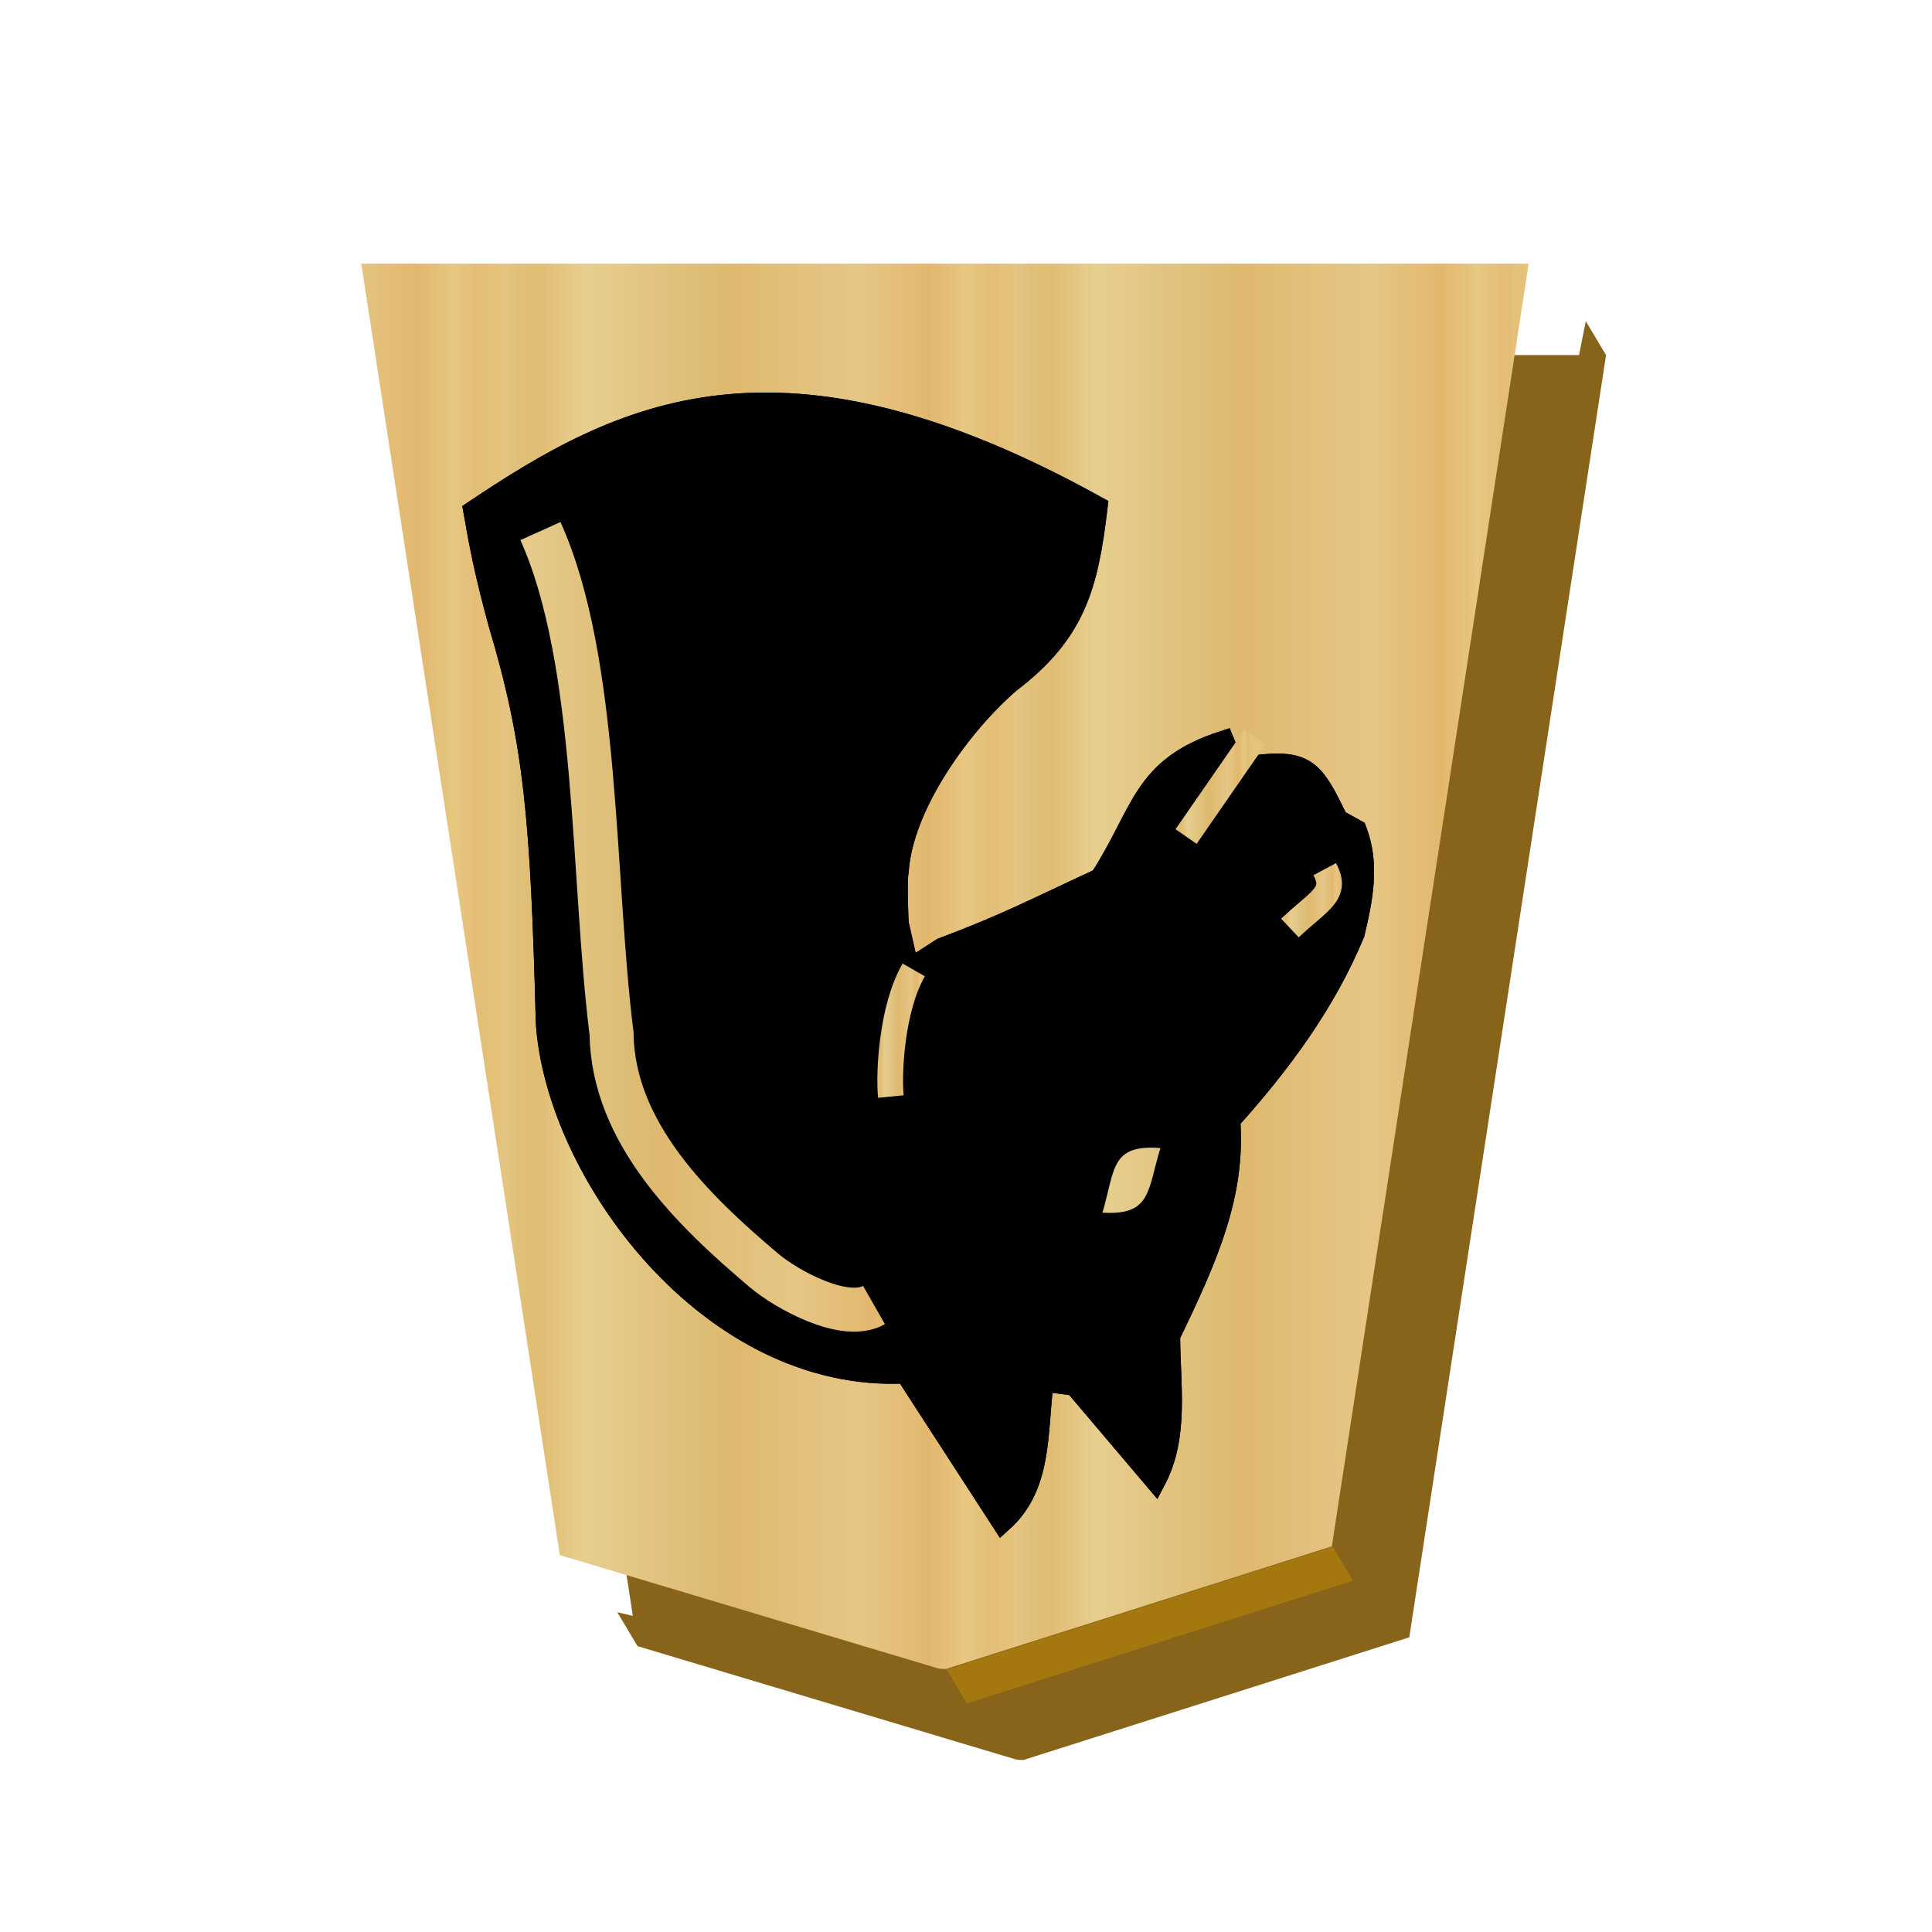 <?xml version="1.0" encoding="UTF-8" standalone="no"?>
<svg
   xmlns:dc="http://purl.org/dc/elements/1.1/"
   xmlns:cc="http://creativecommons.org/ns#"
   xmlns:rdf="http://www.w3.org/1999/02/22-rdf-syntax-ns#"
   xmlns:svg="http://www.w3.org/2000/svg"
   xmlns="http://www.w3.org/2000/svg"
   xmlns:xlink="http://www.w3.org/1999/xlink"
   xmlns:sodipodi="http://sodipodi.sourceforge.net/DTD/sodipodi-0.dtd"
   xmlns:inkscape="http://www.inkscape.org/namespaces/inkscape"
   width="60"
   height="60"
   version="1.1"
   id="svg1717"
   sodipodi:docname="1KE.svg"
   inkscape:version="1.0.1 (3bc2e813f5, 2020-09-07)">
  <defs
     id="defs1721">
    <filter
       style="color-interpolation-filters:sRGB"
       inkscape:label="Drop Shadow"
       id="filter1552">
      <feFlood
         flood-opacity="0.498"
         flood-color="rgb(0,0,0)"
         result="flood"
         id="feFlood1542" />
      <feComposite
         in="flood"
         in2="SourceGraphic"
         operator="in"
         result="composite1"
         id="feComposite1544" />
      <feGaussianBlur
         in="composite1"
         stdDeviation="2.5"
         result="blur"
         id="feGaussianBlur1546" />
      <feOffset
         dx="4.57967e-15"
         dy="4.41314e-15"
         result="offset"
         id="feOffset1548" />
      <feComposite
         in="SourceGraphic"
         in2="offset"
         operator="over"
         result="composite2"
         id="feComposite1550" />
    </filter>
    <filter
       style="color-interpolation-filters:sRGB"
       inkscape:label="Drop Shadow"
       id="filter1540">
      <feFlood
         flood-opacity="0.498"
         flood-color="rgb(0,0,0)"
         result="flood"
         id="feFlood1530" />
      <feComposite
         in="flood"
         in2="SourceGraphic"
         operator="in"
         result="composite1"
         id="feComposite1532" />
      <feGaussianBlur
         in="composite1"
         stdDeviation="2.5"
         result="blur"
         id="feGaussianBlur1534" />
      <feOffset
         dx="4.57967e-15"
         dy="4.41314e-15"
         result="offset"
         id="feOffset1536" />
      <feComposite
         in="SourceGraphic"
         in2="offset"
         operator="over"
         result="composite2"
         id="feComposite1538" />
    </filter>
    <filter
       id="drop-shadow-9">
      <feGaussianBlur
         in="SourceAlpha"
         result="blur"
         stdDeviation="2"
         id="feGaussianBlur5056" />
      <feOffset
         result="offsetBlur"
         dx="2"
         dy="2"
         id="feOffset5058" />
      <feBlend
         in="SourceGraphic"
         in2="offsetBlur"
         mode="normal"
         id="feBlend5060" />
    </filter>
    <filter
       id="drop-shadow-2">
      <feGaussianBlur
         in="SourceAlpha"
         result="blur"
         stdDeviation="2"
         id="feGaussianBlur6807" />
      <feOffset
         result="offsetBlur"
         dx="2"
         dy="2"
         id="feOffset6809" />
      <feBlend
         in="SourceGraphic"
         in2="offsetBlur"
         mode="normal"
         id="feBlend6811" />
    </filter>
    <filter
       id="drop-shadow-2-8">
      <feGaussianBlur
         in="SourceAlpha"
         result="blur"
         stdDeviation="2"
         id="feGaussianBlur6807-2" />
      <feOffset
         result="offsetBlur"
         dx="2"
         dy="2"
         id="feOffset6809-8" />
      <feBlend
         in="SourceGraphic"
         in2="offsetBlur"
         mode="normal"
         id="feBlend6811-0" />
    </filter>
    <filter
       id="drop-shadow-6">
      <feGaussianBlur
         in="SourceAlpha"
         result="blur"
         stdDeviation="2"
         id="feGaussianBlur5056-9" />
      <feOffset
         result="offsetBlur"
         dx="2"
         dy="2"
         id="feOffset5058-0" />
      <feBlend
         in="SourceGraphic"
         in2="offsetBlur"
         mode="normal"
         id="feBlend5060-9" />
    </filter>
    <filter
       id="drop-shadow-27">
      <feGaussianBlur
         in="SourceAlpha"
         result="blur"
         stdDeviation="2"
         id="feGaussianBlur5056-5" />
      <feOffset
         result="offsetBlur"
         dx="2"
         dy="2"
         id="feOffset5058-6" />
      <feBlend
         in="SourceGraphic"
         in2="offsetBlur"
         mode="normal"
         id="feBlend5060-96" />
    </filter>
    <filter
       id="drop-shadow-2-88">
      <feGaussianBlur
         in="SourceAlpha"
         result="blur"
         stdDeviation="2"
         id="feGaussianBlur6807-1" />
      <feOffset
         result="offsetBlur"
         dx="2"
         dy="2"
         id="feOffset6809-5" />
      <feBlend
         in="SourceGraphic"
         in2="offsetBlur"
         mode="normal"
         id="feBlend6811-7" />
    </filter>
    <filter
       id="drop-shadow-2-6">
      <feGaussianBlur
         in="SourceAlpha"
         result="blur"
         stdDeviation="2"
         id="feGaussianBlur6807-4" />
      <feOffset
         result="offsetBlur"
         dx="2"
         dy="2"
         id="feOffset6809-6" />
      <feBlend
         in="SourceGraphic"
         in2="offsetBlur"
         mode="normal"
         id="feBlend6811-8" />
    </filter>
    <filter
       id="drop-shadow-62">
      <feGaussianBlur
         in="SourceAlpha"
         result="blur"
         stdDeviation="2"
         id="feGaussianBlur5056-7" />
      <feOffset
         result="offsetBlur"
         dx="2"
         dy="2"
         id="feOffset5058-9" />
      <feBlend
         in="SourceGraphic"
         in2="offsetBlur"
         mode="normal"
         id="feBlend5060-1" />
    </filter>
    <filter
       id="drop-shadow-1">
      <feGaussianBlur
         in="SourceAlpha"
         result="blur"
         stdDeviation="2"
         id="feGaussianBlur5056-0" />
      <feOffset
         result="offsetBlur"
         dx="2"
         dy="2"
         id="feOffset5058-7" />
      <feBlend
         in="SourceGraphic"
         in2="offsetBlur"
         mode="normal"
         id="feBlend5060-4" />
    </filter>
    <filter
       id="drop-shadow-2-67">
      <feGaussianBlur
         in="SourceAlpha"
         result="blur"
         stdDeviation="2"
         id="feGaussianBlur6807-7" />
      <feOffset
         result="offsetBlur"
         dx="2"
         dy="2"
         id="feOffset6809-4" />
      <feBlend
         in="SourceGraphic"
         in2="offsetBlur"
         mode="normal"
         id="feBlend6811-74" />
    </filter>
    <filter
       id="drop-shadow-2-86">
      <feGaussianBlur
         in="SourceAlpha"
         result="blur"
         stdDeviation="2"
         id="feGaussianBlur6807-6" />
      <feOffset
         result="offsetBlur"
         dx="2"
         dy="2"
         id="feOffset6809-9" />
      <feBlend
         in="SourceGraphic"
         in2="offsetBlur"
         mode="normal"
         id="feBlend6811-1" />
    </filter>
    <filter
       id="drop-shadow-22">
      <feGaussianBlur
         in="SourceAlpha"
         result="blur"
         stdDeviation="2"
         id="feGaussianBlur5056-0-5" />
      <feOffset
         result="offsetBlur"
         dx="2"
         dy="2"
         id="feOffset5058-0-0" />
      <feBlend
         in="SourceGraphic"
         in2="offsetBlur"
         mode="normal"
         id="feBlend5060-0" />
    </filter>
    <inkscape:path-effect
       effect="mirror_symmetry"
       start_point="275.143,98.12"
       end_point="275.143,350.073"
       center_point="275.143,224.097"
       id="path-effect4547-0-2"
       is_visible="true"
       mode="free"
       discard_orig_path="false"
       fuse_paths="true"
       oposite_fuse="false"
       lpeversion="0"
       split_items="false" />
    <inkscape:path-effect
       effect="mirror_symmetry"
       start_point="274.676,240.216"
       end_point="274.676,418.884"
       center_point="274.676,329.55"
       id="path-effect4551-7-2"
       is_visible="true"
       mode="free"
       discard_orig_path="false"
       fuse_paths="false"
       oposite_fuse="false"
       lpeversion="0"
       split_items="false" />
    <inkscape:path-effect
       effect="mirror_symmetry"
       start_point="273.503,331.921"
       end_point="273.503,477.302"
       center_point="273.503,404.612"
       id="path-effect4557-0-7"
       is_visible="true"
       mode="free"
       discard_orig_path="false"
       fuse_paths="false"
       oposite_fuse="false"
       lpeversion="0"
       split_items="false" />
    <inkscape:path-effect
       effect="mirror_symmetry"
       start_point="315.718,90.193"
       end_point="315.718,96.193"
       center_point="315.718,93.193"
       id="path-effect4669-0"
       is_visible="true"
       mode="free"
       discard_orig_path="false"
       fuse_paths="false"
       oposite_fuse="false"
       lpeversion="0"
       split_items="false" />
    <inkscape:path-effect
       oposite_fuse="false"
       fuse_paths="false"
       discard_orig_path="false"
       mode="free"
       is_visible="true"
       id="path-effect4802-2"
       center_point="316.911,93.06"
       end_point="316.911,96.06"
       start_point="316.911,90.06"
       effect="mirror_symmetry"
       lpeversion="0"
       split_items="false" />
    <filter
       id="drop-shadow-2-8-6">
      <feGaussianBlur
         in="SourceAlpha"
         result="blur"
         stdDeviation="2"
         id="feGaussianBlur6807-40" />
      <feOffset
         result="offsetBlur"
         dx="2"
         dy="2"
         id="feOffset6809-4-3" />
      <feBlend
         in="SourceGraphic"
         in2="offsetBlur"
         mode="normal"
         id="feBlend6811-3" />
    </filter>
    <inkscape:path-effect
       effect="mirror_symmetry"
       start_point="275.143,98.12"
       end_point="275.143,350.073"
       center_point="275.143,224.097"
       id="path-effect4547-0-3"
       is_visible="true"
       mode="free"
       discard_orig_path="false"
       fuse_paths="true"
       oposite_fuse="false"
       lpeversion="0"
       split_items="false" />
    <inkscape:path-effect
       effect="mirror_symmetry"
       start_point="274.676,240.216"
       end_point="274.676,418.884"
       center_point="274.676,329.55"
       id="path-effect4551-7-8"
       is_visible="true"
       mode="free"
       discard_orig_path="false"
       fuse_paths="false"
       oposite_fuse="false"
       lpeversion="0"
       split_items="false" />
    <inkscape:path-effect
       effect="mirror_symmetry"
       start_point="273.503,331.921"
       end_point="273.503,477.302"
       center_point="273.503,404.612"
       id="path-effect4557-0-3"
       is_visible="true"
       mode="free"
       discard_orig_path="false"
       fuse_paths="false"
       oposite_fuse="false"
       lpeversion="0"
       split_items="false" />
    <inkscape:path-effect
       effect="mirror_symmetry"
       start_point="315.718,90.193"
       end_point="315.718,96.193"
       center_point="315.718,93.193"
       id="path-effect4669-5"
       is_visible="true"
       mode="free"
       discard_orig_path="false"
       fuse_paths="false"
       oposite_fuse="false"
       lpeversion="0"
       split_items="false" />
    <inkscape:path-effect
       oposite_fuse="false"
       fuse_paths="false"
       discard_orig_path="false"
       mode="free"
       is_visible="true"
       id="path-effect4802-0"
       center_point="316.911,93.06"
       end_point="316.911,96.06"
       start_point="316.911,90.06"
       effect="mirror_symmetry"
       lpeversion="0"
       split_items="false" />
    <filter
       id="drop-shadow-5">
      <feGaussianBlur
         in="SourceAlpha"
         result="blur"
         stdDeviation="2"
         id="feGaussianBlur5056-6" />
      <feOffset
         result="offsetBlur"
         dx="2"
         dy="2"
         id="feOffset5058-2" />
      <feBlend
         in="SourceGraphic"
         in2="offsetBlur"
         mode="normal"
         id="feBlend5060-8" />
    </filter>
    <inkscape:path-effect
       effect="mirror_symmetry"
       start_point="284.186,120.293"
       end_point="284.186,137.982"
       center_point="284.186,129.137"
       id="path-effect4724-5"
       is_visible="true"
       mode="free"
       discard_orig_path="false"
       fuse_paths="true"
       oposite_fuse="false"
       lpeversion="0"
       split_items="false" />
    <inkscape:path-effect
       effect="mirror_symmetry"
       start_point="275.143,98.12"
       end_point="275.143,350.073"
       center_point="275.143,224.097"
       id="path-effect4547-0-6"
       is_visible="true"
       mode="free"
       discard_orig_path="false"
       fuse_paths="true"
       oposite_fuse="false"
       lpeversion="0"
       split_items="false" />
    <inkscape:path-effect
       effect="mirror_symmetry"
       start_point="273.503,331.921"
       end_point="273.503,477.302"
       center_point="273.503,404.612"
       id="path-effect4557-0-4"
       is_visible="true"
       mode="free"
       discard_orig_path="false"
       fuse_paths="false"
       oposite_fuse="false"
       lpeversion="0"
       split_items="false" />
    <inkscape:path-effect
       effect="mirror_symmetry"
       start_point="317.751,94.839"
       end_point="317.751,96.971"
       center_point="317.751,95.905"
       id="path-effect4680-1"
       is_visible="true"
       mode="free"
       discard_orig_path="false"
       fuse_paths="false"
       oposite_fuse="false"
       lpeversion="0"
       split_items="false" />
    <filter
       id="drop-shadow-5-9">
      <feGaussianBlur
         in="SourceAlpha"
         result="blur"
         stdDeviation="2"
         id="feGaussianBlur5056-6-0" />
      <feOffset
         result="offsetBlur"
         dx="2"
         dy="2"
         id="feOffset5058-2-0" />
      <feBlend
         in="SourceGraphic"
         in2="offsetBlur"
         mode="normal"
         id="feBlend5060-8-3" />
    </filter>
    <inkscape:path-effect
       effect="mirror_symmetry"
       start_point="284.186,120.293"
       end_point="284.186,137.982"
       center_point="284.186,129.137"
       id="path-effect4724"
       is_visible="true"
       mode="free"
       discard_orig_path="false"
       fuse_paths="true"
       oposite_fuse="false"
       lpeversion="0"
       split_items="false" />
    <inkscape:path-effect
       effect="mirror_symmetry"
       start_point="275.143,98.12"
       end_point="275.143,350.073"
       center_point="275.143,224.097"
       id="path-effect4547-0"
       is_visible="true"
       mode="free"
       discard_orig_path="false"
       fuse_paths="true"
       oposite_fuse="false"
       lpeversion="0"
       split_items="false" />
    <inkscape:path-effect
       effect="mirror_symmetry"
       start_point="273.503,331.921"
       end_point="273.503,477.302"
       center_point="273.503,404.612"
       id="path-effect4557-0"
       is_visible="true"
       mode="free"
       discard_orig_path="false"
       fuse_paths="false"
       oposite_fuse="false"
       lpeversion="0"
       split_items="false" />
    <inkscape:path-effect
       effect="mirror_symmetry"
       start_point="317.751,94.839"
       end_point="317.751,96.971"
       center_point="317.751,95.905"
       id="path-effect4680"
       is_visible="true"
       mode="free"
       discard_orig_path="false"
       fuse_paths="false"
       oposite_fuse="false"
       lpeversion="0"
       split_items="false" />
    <filter
       id="drop-shadow-2-84">
      <feGaussianBlur
         in="SourceAlpha"
         result="blur"
         stdDeviation="2"
         id="feGaussianBlur6807-9" />
      <feOffset
         result="offsetBlur"
         dx="2"
         dy="2"
         id="feOffset6809-5-9" />
      <feBlend
         in="SourceGraphic"
         in2="offsetBlur"
         mode="normal"
         id="feBlend6811-1-9" />
    </filter>
    <inkscape:path-effect
       effect="mirror_symmetry"
       start_point="284.186,120.293"
       end_point="284.186,137.982"
       center_point="284.186,129.137"
       id="path-effect4724-5-9"
       is_visible="true"
       mode="free"
       discard_orig_path="false"
       fuse_paths="true"
       oposite_fuse="false"
       lpeversion="0"
       split_items="false" />
    <inkscape:path-effect
       effect="mirror_symmetry"
       start_point="275.143,98.12"
       end_point="275.143,350.073"
       center_point="275.143,224.097"
       id="path-effect4547-0-6-8"
       is_visible="true"
       mode="free"
       discard_orig_path="false"
       fuse_paths="true"
       oposite_fuse="false"
       lpeversion="0"
       split_items="false" />
    <inkscape:path-effect
       effect="mirror_symmetry"
       start_point="273.503,331.921"
       end_point="273.503,477.302"
       center_point="273.503,404.612"
       id="path-effect4557-0-4-4"
       is_visible="true"
       mode="free"
       discard_orig_path="false"
       fuse_paths="false"
       oposite_fuse="false"
       lpeversion="0"
       split_items="false" />
    <inkscape:path-effect
       effect="mirror_symmetry"
       start_point="317.751,94.839"
       end_point="317.751,96.971"
       center_point="317.751,95.905"
       id="path-effect4680-1-1"
       is_visible="true"
       mode="free"
       discard_orig_path="false"
       fuse_paths="false"
       oposite_fuse="false"
       lpeversion="0"
       split_items="false" />
    <filter
       id="drop-shadow-2-84-4">
      <feGaussianBlur
         in="SourceAlpha"
         result="blur"
         stdDeviation="2"
         id="feGaussianBlur6807-9-5" />
      <feOffset
         result="offsetBlur"
         dx="2"
         dy="2"
         id="feOffset6809-5-7" />
      <feBlend
         in="SourceGraphic"
         in2="offsetBlur"
         mode="normal"
         id="feBlend6811-1-1" />
    </filter>
    <inkscape:path-effect
       effect="mirror_symmetry"
       start_point="284.186,120.293"
       end_point="284.186,137.982"
       center_point="284.186,129.137"
       id="path-effect4724-9"
       is_visible="true"
       mode="free"
       discard_orig_path="false"
       fuse_paths="true"
       oposite_fuse="false"
       lpeversion="0"
       split_items="false" />
    <inkscape:path-effect
       effect="mirror_symmetry"
       start_point="275.143,98.12"
       end_point="275.143,350.073"
       center_point="275.143,224.097"
       id="path-effect4547-0-38"
       is_visible="true"
       mode="free"
       discard_orig_path="false"
       fuse_paths="true"
       oposite_fuse="false"
       lpeversion="0"
       split_items="false" />
    <inkscape:path-effect
       effect="mirror_symmetry"
       start_point="273.503,331.921"
       end_point="273.503,477.302"
       center_point="273.503,404.612"
       id="path-effect4557-0-78"
       is_visible="true"
       mode="free"
       discard_orig_path="false"
       fuse_paths="false"
       oposite_fuse="false"
       lpeversion="0"
       split_items="false" />
    <inkscape:path-effect
       effect="mirror_symmetry"
       start_point="317.751,94.839"
       end_point="317.751,96.971"
       center_point="317.751,95.905"
       id="path-effect4680-0"
       is_visible="true"
       mode="free"
       discard_orig_path="false"
       fuse_paths="false"
       oposite_fuse="false"
       lpeversion="0"
       split_items="false" />
    <filter
       id="drop-shadow-5-1">
      <feGaussianBlur
         in="SourceAlpha"
         result="blur"
         stdDeviation="2"
         id="feGaussianBlur5056-6-9" />
      <feOffset
         result="offsetBlur"
         dx="2"
         dy="2"
         id="feOffset5058-2-6" />
      <feBlend
         in="SourceGraphic"
         in2="offsetBlur"
         mode="normal"
         id="feBlend5060-8-9" />
    </filter>
    <filter
       id="drop-shadow-5-1-3">
      <feGaussianBlur
         in="SourceAlpha"
         result="blur"
         stdDeviation="2"
         id="feGaussianBlur5056-6-9-6" />
      <feOffset
         result="offsetBlur"
         dx="2"
         dy="2"
         id="feOffset5058-2-6-1" />
      <feBlend
         in="SourceGraphic"
         in2="offsetBlur"
         mode="normal"
         id="feBlend5060-8-9-7" />
    </filter>
    <filter
       id="drop-shadow-2-84-1">
      <feGaussianBlur
         in="SourceAlpha"
         result="blur"
         stdDeviation="2"
         id="feGaussianBlur6807-9-0" />
      <feOffset
         result="offsetBlur"
         dx="2"
         dy="2"
         id="feOffset6809-5-3" />
      <feBlend
         in="SourceGraphic"
         in2="offsetBlur"
         mode="normal"
         id="feBlend6811-1-0" />
    </filter>
    <filter
       id="drop-shadow-5-1-1">
      <feGaussianBlur
         in="SourceAlpha"
         result="blur"
         stdDeviation="2"
         id="feGaussianBlur5056-6-9-2" />
      <feOffset
         result="offsetBlur"
         dx="2"
         dy="2"
         id="feOffset5058-2-6-6" />
      <feBlend
         in="SourceGraphic"
         in2="offsetBlur"
         mode="normal"
         id="feBlend5060-8-9-3" />
    </filter>
    <linearGradient
       inkscape:collect="always"
       xlink:href="#linearGradient11760"
       id="linearGradient65950"
       x1="-96.59"
       y1="92.733"
       x2="-93.377"
       y2="92.733"
       gradientUnits="userSpaceOnUse" />
    <linearGradient
       inkscape:collect="always"
       id="linearGradient12530">
      <stop
         style="stop-color:#dfb459;stop-opacity:1"
         offset="0"
         id="stop12526" />
      <stop
         id="stop16843"
         offset="0.042"
         style="stop-color:#dead54;stop-opacity:1" />
      <stop
         id="stop12556"
         offset="0.093"
         style="stop-color:#e1b85f;stop-opacity:1" />
      <stop
         id="stop12532"
         offset="0.165"
         style="stop-color:#dba84d;stop-opacity:1" />
      <stop
         style="stop-color:#dfb765;stop-opacity:1"
         offset="0.305"
         id="stop12564" />
      <stop
         style="stop-color:#d8a94e;stop-opacity:1"
         offset="0.539"
         id="stop12558" />
      <stop
         id="stop12562"
         offset="0.586"
         style="stop-color:#d5ab53;stop-opacity:1" />
      <stop
         style="stop-color:#e0bf6e;stop-opacity:1"
         offset="0.84"
         id="stop12534" />
      <stop
         id="stop16845"
         offset="0.924"
         style="stop-color:#daae52;stop-opacity:1" />
      <stop
         id="stop12560"
         offset="0.962"
         style="stop-color:#d9af57;stop-opacity:1" />
      <stop
         style="stop-color:#e1b663;stop-opacity:1"
         offset="1"
         id="stop12528" />
    </linearGradient>
    <linearGradient
       inkscape:collect="always"
       xlink:href="#linearGradient11760"
       id="linearGradient65926"
       x1="-134.375"
       y1="82.638"
       x2="-104.096"
       y2="82.638"
       gradientUnits="userSpaceOnUse" />
    <linearGradient
       inkscape:collect="always"
       xlink:href="#linearGradient11760"
       id="linearGradient65958"
       x1="-136.475"
       y1="99.718"
       x2="-99.186"
       y2="99.718"
       gradientUnits="userSpaceOnUse"
       spreadMethod="repeat" />
    <linearGradient
       inkscape:collect="always"
       xlink:href="#linearGradient11760"
       id="linearGradient65942"
       x1="373.592"
       y1="89.663"
       x2="376.533"
       y2="89.663"
       gradientUnits="userSpaceOnUse" />
    <filter
       id="drop-shadow-5-1-31">
      <feGaussianBlur
         in="SourceAlpha"
         result="blur"
         stdDeviation="2"
         id="feGaussianBlur5056-6-9-4" />
      <feOffset
         result="offsetBlur"
         dx="2"
         dy="2"
         id="feOffset5058-2-6-5" />
      <feBlend
         in="SourceGraphic"
         in2="offsetBlur"
         mode="normal"
         id="feBlend5060-8-9-8" />
    </filter>
    <linearGradient
       inkscape:collect="always"
       xlink:href="#linearGradient12530"
       id="linearGradient2488"
       x1="104.094"
       y1="54.226"
       x2="152.758"
       y2="54.226"
       gradientUnits="userSpaceOnUse" />
    <linearGradient
       inkscape:collect="always"
       xlink:href="#linearGradient11760"
       id="linearGradient2492"
       gradientUnits="userSpaceOnUse"
       x1="-57.446"
       y1="-2.331"
       x2="-39.653"
       y2="-2.331"
       spreadMethod="repeat" />
    <filter
       id="drop-shadow-2-84-1-4">
      <feGaussianBlur
         in="SourceAlpha"
         result="blur"
         stdDeviation="2"
         id="feGaussianBlur6807-9-0-2" />
      <feOffset
         result="offsetBlur"
         dx="2"
         dy="2"
         id="feOffset6809-5-3-5" />
      <feBlend
         in="SourceGraphic"
         in2="offsetBlur"
         mode="normal"
         id="feBlend6811-1-0-4" />
    </filter>
    <linearGradient
       id="linearGradient11760"
       inkscape:collect="always">
      <stop
         id="stop11738"
         offset="0"
         style="stop-color:#e5c37b;stop-opacity:1" />
      <stop
         style="stop-color:#e4bd76;stop-opacity:1"
         offset="0.042"
         id="stop11740" />
      <stop
         style="stop-color:#e7c781;stop-opacity:1"
         offset="0.093"
         id="stop11742" />
      <stop
         style="stop-color:#e2b86e;stop-opacity:1"
         offset="0.165"
         id="stop11744" />
      <stop
         id="stop11746"
         offset="0.305"
         style="stop-color:#e6c686;stop-opacity:1" />
      <stop
         id="stop11748"
         offset="0.539"
         style="stop-color:#dfb96f;stop-opacity:1" />
      <stop
         style="stop-color:#ddbb73;stop-opacity:1"
         offset="0.586"
         id="stop11750" />
      <stop
         id="stop11752"
         offset="0.84"
         style="stop-color:#e7ce8f;stop-opacity:1" />
      <stop
         style="stop-color:#e1bd73;stop-opacity:1"
         offset="0.924"
         id="stop11754" />
      <stop
         style="stop-color:#e0bf78;stop-opacity:1"
         offset="0.962"
         id="stop11756" />
      <stop
         id="stop11758"
         offset="1"
         style="stop-color:#e7c685;stop-opacity:1" />
    </linearGradient>
    <linearGradient
       inkscape:collect="always"
       xlink:href="#linearGradient11760"
       id="linearGradient17979"
       x1="14.606"
       y1="36.113"
       x2="16.266"
       y2="36.113"
       gradientUnits="userSpaceOnUse" />
    <linearGradient
       inkscape:collect="always"
       xlink:href="#linearGradient12530"
       id="linearGradient1047"
       gradientUnits="userSpaceOnUse"
       x1="104.094"
       y1="54.226"
       x2="152.758"
       y2="54.226" />
  </defs>
  <sodipodi:namedview
     pagecolor="#ffffff"
     bordercolor="#666666"
     borderopacity="1"
     objecttolerance="10"
     gridtolerance="10"
     guidetolerance="10"
     inkscape:pageopacity="0"
     inkscape:pageshadow="2"
     inkscape:window-width="1366"
     inkscape:window-height="711"
     id="namedview1719"
     showgrid="false"
     inkscape:zoom="3.9333334"
     inkscape:cx="51.13745"
     inkscape:cy="28.894932"
     inkscape:window-x="0"
     inkscape:window-y="0"
     inkscape:window-maximized="1"
     inkscape:current-layer="g8422"
     inkscape:document-rotation="0" />
  <!--
Created by Hari Seldon and modified by orangain, licensed under Creative Commons Attribution-Share Alike 3.0 Unported.
See: https://creativecommons.org/licenses/by-sa/3.0/deed.en

Original file is available at: https://commons.wikimedia.org/wiki/File:Shogi_gyokusho(svg).svg
-->
  <filter
     id="drop-shadow">
    <feGaussianBlur
       in="SourceAlpha"
       result="blur"
       stdDeviation="2"
       id="feGaussianBlur1692" />
    <feOffset
       result="offsetBlur"
       dx="2"
       dy="2"
       id="feOffset1694" />
    <feBlend
       in="SourceGraphic"
       in2="offsetBlur"
       mode="normal"
       id="feBlend1696" />
  </filter>
  <g
     style="display:inline"
     id="g8422"
     transform="translate(-275.871,-153.141)">
    <g
       id="g1045"
       transform="translate(3.279)">
      <g
         style="display:inline;fill:#654b13;fill-opacity:1;filter:url(#drop-shadow-2-84-1)"
         transform="matrix(0.894,0,0,0.894,187.936,136.022)"
         id="g2498">
        <g
           style="fill:#654b13;fill-opacity:1"
           transform="rotate(180,45.578,23.812)"
           id="g2496">
          <path
             style="fill:#876419;fill-opacity:1;stroke-width:0.894"
             d="M 44.223,8.195 44.012,9.248 H 8.59 l 6.023,39.176 -0.484,-0.115 0.629,1.055 11.748,3.518 c 0.084,0.023 0.172,0.014 0.242,0.02 L 38.738,49.09 44.852,9.248 Z"
             transform="matrix(-1.118,0,0,-1.118,-7.184,28.48)"
             id="path2494" />
        </g>
      </g>
      <g
         id="g6832-4-7"
         transform="matrix(0.894,0,0,0.894,187.127,134.674)"
         style="display:inline;fill:url(#linearGradient2488);fill-opacity:1">
        <g
           id="g6830-3-9"
           transform="rotate(180,45.578,23.812)"
           style="fill:url(#linearGradient1047);fill-opacity:1">
          <path
             sodipodi:nodetypes="cccccccc"
             id="path6814-84-3"
             d="m -37.299,-31.01 -13.409,4.26 -6.837,44.558 40.553,5e-6 -6.898,-44.862 -13.138,-3.935 c -0.093,-0.026 -0.193,-0.015 -0.271,-0.021 z"
             inkscape:connector-curvature="0"
             style="fill:url(#linearGradient2492);fill-opacity:1" />
        </g>
      </g>
      <g
         id="g12482"
         transform="matrix(-1.138,0,0,-1.138,330.889,222.195)">
        <g
           transform="matrix(0.701,0,0,0.701,-244.804,-23.951)"
           id="g8333"
           style="display:inline">
          <g
             id="g8329"
             transform="matrix(0.577,0,0,0.577,442.027,27.099)"
             style="stroke-width:1.386;stroke-miterlimit:4;stroke-dasharray:none">
            <path
               sodipodi:nodetypes="cccccccccccccccccccccccccccc"
               inkscape:connector-curvature="0"
               id="path8321"
               d="m -112.144,62.364 c -1.6,3.019 -0.979,6.472 -0.979,9.788 -2.637,5.433 -4.421,9.611 -4.055,14.542 -3.426,3.817 -6.439,7.882 -8.39,12.585 -0.556,2.331 -1.037,4.661 -0.14,6.992 l 1.258,0.699 c 1.623,3.364 2.101,4.109 5.733,3.636 l 0.699,-3.496 0.979,-1.678 -0.699,4.475 0.979,2.377 c 5.562,-1.791 5.436,-4.784 8.354,-9.286 4.416,-2.04 6.332,-3.073 10.663,-4.697 l 1.958,-1.258 2.936,-4.894 -2.657,4.754 0.699,3.076 c 0,0 0.14,2.797 0,3.496 -0.295,4.507 -4.288,9.949 -7.519,12.729 -4.418,3.365 -5.27,6.49 -5.905,11.881 21.57,11.971 32.153,6.364 42.089,-0.28 -0.435,-2.472 -0.771,-4.234 -1.702,-7.638 -2.388,-8.008 -2.832,-13.068 -3.192,-26.9 -0.667,-10.141 -11.049,-24.316 -24.248,-23.643 l -6.515,-10.056 c -2.743,2.442 -2.342,6.067 -2.797,9.508 l -2.097,-0.28 z"
               style="fill:#000000;stroke:#000000;stroke-width:1.386;stroke-linecap:butt;stroke-linejoin:miter;stroke-miterlimit:4;stroke-dasharray:none;stroke-opacity:1" />
            <path
               sodipodi:nodetypes="cc"
               inkscape:connector-curvature="0"
               id="path8323"
               d="m -95.839,96.831 c 1.504,-2.624 1.695,-6.973 1.543,-8.544"
               style="fill:none;stroke:#ffffff;stroke-width:1.732;stroke-linecap:butt;stroke-linejoin:miter;stroke-miterlimit:4;stroke-dasharray:none;stroke-opacity:1" />
            <path
               sodipodi:nodetypes="ccc"
               inkscape:connector-curvature="0"
               id="path8325"
               d="m -108.574,80.454 c -3.305,-0.203 -3.029,1.49 -3.91,4.358 3.366,0.262 3.052,-1.43 3.91,-4.358 z"
               style="fill:#ffffff;stroke:#ffffff;stroke-width:1.984;stroke-linecap:butt;stroke-linejoin:miter;stroke-miterlimit:4;stroke-dasharray:none;stroke-opacity:1" />
            <path
               sodipodi:nodetypes="cscc"
               inkscape:connector-curvature="0"
               id="path8327"
               d="m -93.159,74.22 c 1.994,-1.137 5.955,1.095 7.399,2.315 4.785,4.041 10.223,9.278 10.309,16.017 1.316,10.47 0.825,25.073 4.797,33.888"
               style="fill:none;stroke:#ffffff;stroke-width:2.968;stroke-linecap:butt;stroke-linejoin:miter;stroke-miterlimit:4;stroke-dasharray:none;stroke-opacity:1" />
          </g>
          <path
             style="fill:none;stroke:#ffffff;stroke-width:0.999;stroke-linecap:butt;stroke-linejoin:miter;stroke-miterlimit:4;stroke-dasharray:none;stroke-opacity:1"
             d="m 374,91.163 2.125,-3"
             id="path8331"
             inkscape:connector-curvature="0"
             sodipodi:nodetypes="cc" />
        </g>
        <path
           style="display:inline;fill:none;stroke:#ffffff;stroke-width:0.7;stroke-linecap:butt;stroke-linejoin:miter;stroke-miterlimit:4;stroke-dasharray:none;stroke-opacity:1"
           d="m 15.076,36.961 c -0.362,-0.676 0.138,-0.84 0.949,-1.607"
           id="path8331-6"
           inkscape:connector-curvature="0"
           sodipodi:nodetypes="cc" />
      </g>
      <g
         id="g12482-2"
         transform="matrix(-1.138,0,0,-1.138,330.889,222.195)">
        <g
           transform="matrix(0.701,0,0,0.701,-244.804,-23.951)"
           id="g8333-2"
           style="display:inline">
          <g
             id="g8329-8"
             transform="matrix(0.577,0,0,0.577,442.027,27.099)"
             style="stroke-width:1.386;stroke-miterlimit:4;stroke-dasharray:none">
            <path
               sodipodi:nodetypes="cccccccccccccccccccccccccccc"
               inkscape:connector-curvature="0"
               id="path8321-3"
               d="m -112.144,62.364 c -1.6,3.019 -0.979,6.472 -0.979,9.788 -2.637,5.433 -4.421,9.611 -4.055,14.542 -3.426,3.817 -6.439,7.882 -8.39,12.585 -0.556,2.331 -1.037,4.661 -0.14,6.992 l 1.258,0.699 c 1.623,3.364 2.101,4.109 5.733,3.636 l 0.699,-3.496 0.979,-1.678 -0.699,4.475 0.979,2.377 c 5.562,-1.791 5.436,-4.784 8.354,-9.286 4.416,-2.04 6.332,-3.073 10.663,-4.697 l 1.958,-1.258 2.936,-4.894 -2.657,4.754 0.699,3.076 c 0,0 0.14,2.797 0,3.496 -0.295,4.507 -4.288,9.949 -7.519,12.729 -4.418,3.365 -5.27,6.49 -5.905,11.881 21.57,11.971 32.153,6.364 42.089,-0.28 -0.435,-2.472 -0.771,-4.234 -1.702,-7.638 -2.388,-8.008 -2.832,-13.068 -3.192,-26.9 -0.667,-10.141 -11.049,-24.316 -24.248,-23.643 l -6.515,-10.056 c -2.743,2.442 -2.342,6.067 -2.797,9.508 l -2.097,-0.28 z"
               style="fill:#000000;stroke:#000000;stroke-width:1.386;stroke-linecap:butt;stroke-linejoin:miter;stroke-miterlimit:4;stroke-dasharray:none;stroke-opacity:1" />
            <path
               sodipodi:nodetypes="cc"
               inkscape:connector-curvature="0"
               id="path8323-1"
               d="m -95.839,96.831 c 1.504,-2.624 1.695,-6.973 1.543,-8.544"
               style="fill:none;stroke:url(#linearGradient65950);stroke-width:1.732;stroke-linecap:butt;stroke-linejoin:miter;stroke-miterlimit:4;stroke-dasharray:none;stroke-opacity:1" />
            <path
               sodipodi:nodetypes="ccc"
               inkscape:connector-curvature="0"
               id="path8325-6"
               d="m -108.574,80.454 c -3.305,-0.203 -3.029,1.49 -3.91,4.358 3.366,0.262 3.052,-1.43 3.91,-4.358 z"
               style="fill:url(#linearGradient65926);fill-opacity:1;stroke:url(#linearGradient65926);stroke-width:1.984;stroke-linecap:butt;stroke-linejoin:miter;stroke-miterlimit:4;stroke-dasharray:none;stroke-opacity:1" />
            <path
               sodipodi:nodetypes="cscc"
               inkscape:connector-curvature="0"
               id="path8327-4"
               d="m -93.159,74.22 c 1.994,-1.137 5.955,1.095 7.399,2.315 4.785,4.041 10.223,9.278 10.309,16.017 1.316,10.47 0.825,25.073 4.797,33.888"
               style="fill:none;stroke:url(#linearGradient65958);stroke-width:2.968;stroke-linecap:butt;stroke-linejoin:miter;stroke-miterlimit:4;stroke-dasharray:none;stroke-opacity:1" />
          </g>
          <path
             style="fill:none;stroke:url(#linearGradient65942);stroke-width:0.999;stroke-linecap:butt;stroke-linejoin:miter;stroke-miterlimit:4;stroke-dasharray:none;stroke-opacity:1"
             d="m 373.442,92.04 2.683,-3.877"
             id="path8331-8"
             inkscape:connector-curvature="0"
             sodipodi:nodetypes="cc" />
        </g>
        <path
           style="display:inline;fill:none;fill-opacity:1;stroke:url(#linearGradient17979);stroke-width:0.7;stroke-linecap:butt;stroke-linejoin:miter;stroke-miterlimit:4;stroke-dasharray:none;stroke-opacity:1"
           d="m 15.076,36.961 c -0.362,-0.676 0.138,-0.84 0.949,-1.607"
           id="path8331-6-0"
           inkscape:connector-curvature="0"
           sodipodi:nodetypes="cc" />
      </g>
      <path
         style="fill:#a5780f;fill-opacity:1;stroke:none;stroke-width:1px;stroke-linecap:butt;stroke-linejoin:miter;stroke-opacity:1"
         d="m 301.991,204.988 0.629,1.053 11.99,-3.811 -0.629,-1.052 z"
         id="path2523"
         inkscape:connector-curvature="0" />
    </g>
  </g>
</svg>
